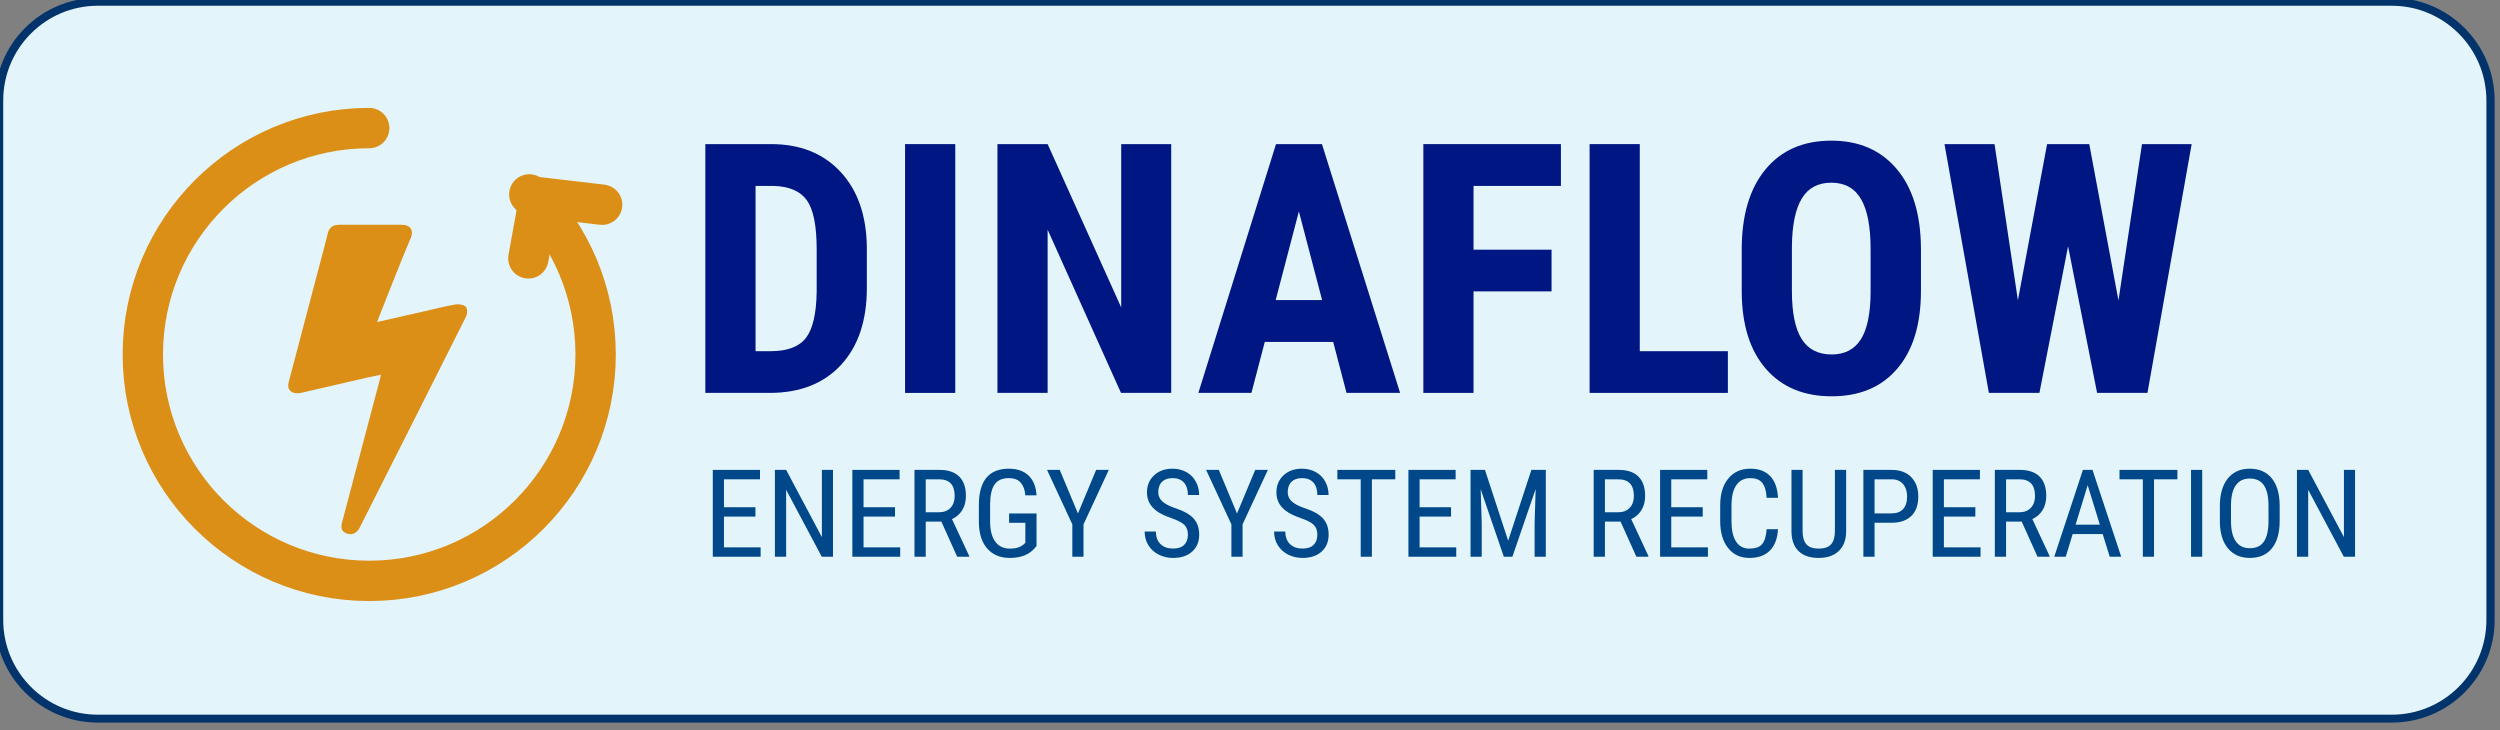 <?xml version="1.0" encoding="UTF-8" standalone="no"?>
<!DOCTYPE svg PUBLIC "-//W3C//DTD SVG 1.1//EN" "http://www.w3.org/Graphics/SVG/1.1/DTD/svg11.dtd">
<svg width="100%" height="100%" viewBox="0 0 387 113" version="1.1" xmlns="http://www.w3.org/2000/svg" xmlns:xlink="http://www.w3.org/1999/xlink" xml:space="preserve" xmlns:serif="http://www.serif.com/" style="fill-rule:evenodd;clip-rule:evenodd;stroke-linecap:round;stroke-linejoin:round;stroke-miterlimit:1.5;">
    <rect x="0" y="0" width="387" height="113" fill="#808080" stroke="none"/>
    <g transform="matrix(1,0,0,1,-6374.8,-926.457)">
        <g transform="matrix(0.853,0,0,0.853,2776.67,16.535)">
            <g transform="matrix(0.611,0,0,0.586,1670.17,428.316)">
                <path d="M4910,1120.58C4910,1103.7 4896.86,1090 4880.67,1090L4199.33,1090C4183.14,1090 4170,1103.7 4170,1120.58L4170,1281.42C4170,1298.3 4183.14,1312 4199.33,1312L4880.67,1312C4896.86,1312 4910,1298.3 4910,1281.42L4910,1120.58Z" style="fill:rgb(227,245,250);stroke:rgb(2,51,106);stroke-width:2.45px;"/>
            </g>
            <g transform="matrix(0.512,0,0,0.379,2185.27,663.543)">
                <g transform="matrix(1.487,0,0,2.011,-2052.18,-1138.12)">
                    <path d="M4218.4,1188.5L4218.4,1129.26L4234.07,1129.26C4240.99,1129.26 4246.5,1131.45 4250.61,1135.85C4254.72,1140.24 4256.82,1146.26 4256.9,1153.91L4256.9,1163.52C4256.9,1171.3 4254.84,1177.41 4250.73,1181.85C4246.62,1186.28 4240.96,1188.5 4233.74,1188.5L4218.4,1188.5ZM4230.37,1139.22L4230.37,1178.57L4233.95,1178.57C4237.94,1178.57 4240.74,1177.52 4242.37,1175.42C4244,1173.32 4244.85,1169.69 4244.94,1164.53L4244.94,1154.24C4244.94,1148.7 4244.16,1144.85 4242.62,1142.66C4241.07,1140.48 4238.44,1139.33 4234.72,1139.22L4230.37,1139.22Z" style="fill:rgb(0,22,130);fill-rule:nonzero;"/>
                </g>
                <g transform="matrix(1.487,0,0,2.011,-2052.18,-1138.12)">
                    <rect x="4266.01" y="1129.26" width="11.963" height="59.245" style="fill:rgb(0,22,130);fill-rule:nonzero;"/>
                </g>
                <g transform="matrix(1.487,0,0,2.011,-2052.18,-1138.12)">
                    <path d="M4329.45,1188.5L4317.48,1188.5L4299.99,1149.64L4299.99,1188.5L4288.03,1188.5L4288.03,1129.26L4299.99,1129.26L4317.53,1168.15L4317.53,1129.26L4329.45,1129.26L4329.45,1188.5Z" style="fill:rgb(0,22,130);fill-rule:nonzero;"/>
                </g>
                <g transform="matrix(1.487,0,0,2.011,-2052.18,-1138.12)">
                    <path d="M4368.06,1176.37L4351.75,1176.37L4348.57,1188.5L4335.92,1188.5L4354.43,1129.26L4365.38,1129.26L4384.01,1188.5L4371.24,1188.5L4368.06,1176.37ZM4354.35,1166.4L4365.42,1166.4L4359.88,1145.29L4354.35,1166.4Z" style="fill:rgb(0,22,130);fill-rule:nonzero;"/>
                </g>
                <g transform="matrix(1.487,0,0,2.011,-2052.18,-1138.12)">
                    <path d="M4420.11,1164.33L4401.51,1164.33L4401.51,1188.5L4389.55,1188.5L4389.55,1129.26L4422.34,1129.26L4422.34,1139.22L4401.51,1139.22L4401.51,1154.4L4420.11,1154.4L4420.11,1164.33Z" style="fill:rgb(0,22,130);fill-rule:nonzero;"/>
                </g>
                <g transform="matrix(1.487,0,0,2.011,-2052.18,-1138.12)">
                    <path d="M4441.14,1178.57L4462.14,1178.57L4462.14,1188.5L4429.18,1188.5L4429.18,1129.26L4441.14,1129.26L4441.14,1178.57Z" style="fill:rgb(0,22,130);fill-rule:nonzero;"/>
                </g>
                <g transform="matrix(1.487,0,0,2.011,-2052.18,-1138.12)">
                    <path d="M4508.16,1164.21C4508.16,1172.16 4506.28,1178.33 4502.52,1182.72C4498.77,1187.12 4493.55,1189.31 4486.88,1189.31C4480.23,1189.31 4475.01,1187.14 4471.21,1182.78C4467.41,1178.43 4465.49,1172.33 4465.44,1164.49L4465.44,1154.36C4465.44,1146.22 4467.32,1139.87 4471.09,1135.3C4474.86,1130.73 4480.1,1128.44 4486.8,1128.44C4493.39,1128.44 4498.58,1130.69 4502.38,1135.18C4506.18,1139.66 4508.11,1145.96 4508.16,1154.08L4508.16,1164.21ZM4496.16,1154.28C4496.16,1148.94 4495.4,1144.96 4493.88,1142.36C4492.36,1139.75 4490,1138.45 4486.8,1138.45C4483.62,1138.45 4481.28,1139.71 4479.76,1142.21C4478.24,1144.72 4477.45,1148.54 4477.4,1153.67L4477.4,1164.21C4477.4,1169.39 4478.17,1173.21 4479.72,1175.66C4481.26,1178.12 4483.65,1179.35 4486.88,1179.35C4490,1179.35 4492.32,1178.14 4493.84,1175.74C4495.36,1173.34 4496.13,1169.62 4496.16,1164.57L4496.16,1154.28Z" style="fill:rgb(0,22,130);fill-rule:nonzero;"/>
                </g>
                <g transform="matrix(1.487,0,0,2.011,-2052.18,-1138.12)">
                    <path d="M4555.24,1166.49L4560.85,1129.26L4572.69,1129.26L4562.15,1188.5L4550.15,1188.5L4543.23,1153.59L4536.4,1188.5L4524.35,1188.5L4513.77,1129.26L4525.7,1129.26L4531.27,1166.45L4538.23,1129.26L4548.28,1129.26L4555.24,1166.49Z" style="fill:rgb(0,22,130);fill-rule:nonzero;"/>
                </g>
            </g>
            <g transform="matrix(0.053,0,0,0.014,4345.82,1151.14)">
                <g transform="matrix(10.331,0,0,38.188,0,0)">
                    <path d="M17.31,17.472L6.884,17.472L6.884,27.919L19.031,27.919L19.031,31.098L3.179,31.098L3.179,1.62L18.829,1.62L18.829,4.819L6.884,4.819L6.884,14.294L17.31,14.294L17.31,17.472Z" style="fill:rgb(0,72,138);fill-rule:nonzero;"/>
                </g>
                <g transform="matrix(10.331,0,0,38.188,0,0)">
                    <path d="M43.022,31.098L39.297,31.098L27.494,8.382L27.494,31.098L23.769,31.098L23.769,1.62L27.494,1.62L39.338,24.437L39.338,1.62L43.022,1.62L43.022,31.098Z" style="fill:rgb(0,72,138);fill-rule:nonzero;"/>
                </g>
                <g transform="matrix(10.331,0,0,38.188,0,0)">
                    <path d="M63.572,17.472L53.145,17.472L53.145,27.919L65.293,27.919L65.293,31.098L49.44,31.098L49.44,1.62L65.09,1.62L65.09,4.819L53.145,4.819L53.145,14.294L63.572,14.294L63.572,17.472Z" style="fill:rgb(0,72,138);fill-rule:nonzero;"/>
                </g>
                <g transform="matrix(10.331,0,0,38.188,0,0)">
                    <path d="M78.939,19.173L73.756,19.173L73.756,31.098L70.03,31.098L70.03,1.62L78.291,1.62C81.179,1.62 83.366,2.372 84.85,3.877C86.335,5.382 87.078,7.585 87.078,10.487C87.078,12.309 86.676,13.899 85.873,15.255C85.07,16.612 83.933,17.634 82.461,18.323L88.171,30.855L88.171,31.098L84.182,31.098L78.939,19.173ZM73.756,15.994L78.25,15.994C79.802,15.994 81.041,15.495 81.965,14.496C82.89,13.497 83.352,12.161 83.352,10.487C83.352,6.708 81.638,4.819 78.21,4.819L73.756,4.819L73.756,15.994Z" style="fill:rgb(0,72,138);fill-rule:nonzero;"/>
                </g>
                <g transform="matrix(10.331,0,0,38.188,0,0)">
                    <path d="M110.482,27.433L109.834,28.243C107.971,30.416 105.245,31.503 101.655,31.503C98.469,31.503 95.969,30.446 94.153,28.334C92.338,26.222 91.41,23.236 91.37,19.375L91.37,13.585C91.37,9.455 92.196,6.361 93.85,4.302C95.503,2.244 97.977,1.215 101.27,1.215C104.077,1.215 106.274,1.998 107.86,3.563C109.446,5.129 110.32,7.363 110.482,10.265L106.777,10.265C106.628,8.429 106.119,6.995 105.248,5.962C104.378,4.93 103.058,4.414 101.29,4.414C99.171,4.414 97.619,5.105 96.634,6.489C95.648,7.872 95.135,10.082 95.095,13.119L95.095,19.132C95.095,22.102 95.662,24.379 96.796,25.965C97.929,27.551 99.556,28.344 101.675,28.344C103.672,28.344 105.191,27.858 106.23,26.887L106.777,26.38L106.777,19.578L101.391,19.578L101.391,16.419L110.482,16.419L110.482,27.433Z" style="fill:rgb(0,72,138);fill-rule:nonzero;"/>
                </g>
                <g transform="matrix(10.331,0,0,38.188,0,0)">
                    <path d="M124.208,16.419L130.242,1.62L134.433,1.62L126.051,20.104L126.051,31.098L122.346,31.098L122.346,20.104L113.964,1.62L118.175,1.62L124.208,16.419Z" style="fill:rgb(0,72,138);fill-rule:nonzero;"/>
                </g>
                <g transform="matrix(10.331,0,0,38.188,0,0)">
                    <path d="M160.651,23.647C160.651,22.176 160.253,21.049 159.457,20.266C158.66,19.483 157.223,18.721 155.144,17.978C153.066,17.236 151.476,16.457 150.376,15.64C149.276,14.823 148.453,13.892 147.906,12.846C147.36,11.8 147.086,10.602 147.086,9.252C147.086,6.917 147.866,4.994 149.425,3.482C150.984,1.971 153.025,1.215 155.549,1.215C157.277,1.215 158.815,1.603 160.165,2.379C161.515,3.155 162.554,4.231 163.283,5.608C164.012,6.985 164.376,8.497 164.376,10.143L160.651,10.143C160.651,8.321 160.212,6.911 159.335,5.912C158.458,4.913 157.196,4.414 155.549,4.414C154.051,4.414 152.89,4.832 152.067,5.669C151.243,6.506 150.832,7.68 150.832,9.192C150.832,10.433 151.277,11.473 152.168,12.309C153.059,13.146 154.436,13.895 156.298,14.557C159.2,15.515 161.275,16.696 162.524,18.1C163.772,19.504 164.397,21.339 164.397,23.607C164.397,25.996 163.62,27.909 162.068,29.346C160.516,30.784 158.404,31.503 155.731,31.503C154.017,31.503 152.435,31.128 150.984,30.379C149.533,29.63 148.392,28.577 147.562,27.221C146.732,25.864 146.317,24.309 146.317,22.554L150.042,22.554C150.042,24.376 150.552,25.793 151.571,26.806C152.59,27.818 153.977,28.324 155.731,28.324C157.364,28.324 158.593,27.906 159.416,27.069C160.239,26.232 160.651,25.091 160.651,23.647Z" style="fill:rgb(0,72,138);fill-rule:nonzero;"/>
                </g>
                <g transform="matrix(10.331,0,0,38.188,0,0)">
                    <path d="M176.929,16.419L182.962,1.62L187.153,1.62L178.771,20.104L178.771,31.098L175.066,31.098L175.066,20.104L166.684,1.62L170.895,1.62L176.929,16.419Z" style="fill:rgb(0,72,138);fill-rule:nonzero;"/>
                </g>
                <g transform="matrix(10.331,0,0,38.188,0,0)">
                    <path d="M203.552,23.647C203.552,22.176 203.154,21.049 202.358,20.266C201.561,19.483 200.124,18.721 198.045,17.978C195.967,17.236 194.377,16.457 193.277,15.64C192.177,14.823 191.354,13.892 190.807,12.846C190.261,11.8 189.987,10.602 189.987,9.252C189.987,6.917 190.767,4.994 192.326,3.482C193.885,1.971 195.926,1.215 198.45,1.215C200.178,1.215 201.716,1.603 203.066,2.379C204.416,3.155 205.455,4.231 206.184,5.608C206.913,6.985 207.277,8.497 207.277,10.143L203.552,10.143C203.552,8.321 203.113,6.911 202.236,5.912C201.359,4.913 200.097,4.414 198.45,4.414C196.952,4.414 195.791,4.832 194.968,5.669C194.144,6.506 193.733,7.68 193.733,9.192C193.733,10.433 194.178,11.473 195.069,12.309C195.96,13.146 197.337,13.895 199.199,14.557C202.101,15.515 204.176,16.696 205.425,18.1C206.673,19.504 207.298,21.339 207.298,23.607C207.298,25.996 206.521,27.909 204.969,29.346C203.417,30.784 201.305,31.503 198.632,31.503C196.918,31.503 195.336,31.128 193.885,30.379C192.434,29.63 191.293,28.577 190.463,27.221C189.633,25.864 189.218,24.309 189.218,22.554L192.943,22.554C192.943,24.376 193.453,25.793 194.472,26.806C195.491,27.818 196.878,28.324 198.632,28.324C200.265,28.324 201.494,27.906 202.317,27.069C203.14,26.232 203.552,25.091 203.552,23.647Z" style="fill:rgb(0,72,138);fill-rule:nonzero;"/>
                </g>
                <g transform="matrix(10.331,0,0,38.188,0,0)">
                    <path d="M229.386,4.819L221.632,4.819L221.632,31.098L217.927,31.098L217.927,4.819L210.193,4.819L210.193,1.62L229.386,1.62L229.386,4.819Z" style="fill:rgb(0,72,138);fill-rule:nonzero;"/>
                </g>
                <g transform="matrix(10.331,0,0,38.188,0,0)">
                    <path d="M247.87,17.472L237.444,17.472L237.444,27.919L249.591,27.919L249.591,31.098L233.739,31.098L233.739,1.62L249.389,1.62L249.389,4.819L237.444,4.819L237.444,14.294L247.87,14.294L247.87,17.472Z" style="fill:rgb(0,72,138);fill-rule:nonzero;"/>
                </g>
                <g transform="matrix(10.331,0,0,38.188,0,0)">
                    <path d="M259.107,1.62L266.8,25.672L274.494,1.62L279.272,1.62L279.272,31.098L275.567,31.098L275.567,19.618L275.911,8.119L268.197,31.098L265.363,31.098L257.69,8.2L258.034,19.618L258.034,31.098L254.329,31.098L254.329,1.62L259.107,1.62Z" style="fill:rgb(0,72,138);fill-rule:nonzero;"/>
                </g>
                <g transform="matrix(10.331,0,0,38.188,0,0)">
                    <path d="M304.053,19.173L298.87,19.173L298.87,31.098L295.144,31.098L295.144,1.62L303.405,1.62C306.293,1.62 308.48,2.372 309.964,3.877C311.449,5.382 312.191,7.585 312.191,10.487C312.191,12.309 311.79,13.899 310.987,15.255C310.184,16.612 309.047,17.634 307.575,18.323L313.285,30.855L313.285,31.098L309.296,31.098L304.053,19.173ZM298.87,15.994L303.364,15.994C304.916,15.994 306.155,15.495 307.079,14.496C308.004,13.497 308.466,12.161 308.466,10.487C308.466,6.708 306.752,4.819 303.324,4.819L298.87,4.819L298.87,15.994Z" style="fill:rgb(0,72,138);fill-rule:nonzero;"/>
                </g>
                <g transform="matrix(10.331,0,0,38.188,0,0)">
                    <path d="M331.283,17.472L320.857,17.472L320.857,27.919L333.004,27.919L333.004,31.098L317.152,31.098L317.152,1.62L332.802,1.62L332.802,4.819L320.857,4.819L320.857,14.294L331.283,14.294L331.283,17.472Z" style="fill:rgb(0,72,138);fill-rule:nonzero;"/>
                </g>
                <g transform="matrix(10.331,0,0,38.188,0,0)">
                    <path d="M356.226,21.744C356.064,24.902 355.177,27.318 353.564,28.992C351.951,30.666 349.673,31.503 346.731,31.503C343.775,31.503 341.426,30.379 339.685,28.132C337.944,25.884 337.074,22.837 337.074,18.991L337.074,13.646C337.074,9.813 337.968,6.782 339.756,4.555C341.545,2.328 343.984,1.215 347.075,1.215C349.923,1.215 352.126,2.068 353.685,3.776C355.244,5.483 356.091,7.923 356.226,11.095L352.481,11.095C352.319,8.692 351.813,6.978 350.962,5.952C350.112,4.926 348.816,4.414 347.075,4.414C345.064,4.414 343.519,5.2 342.439,6.772C341.359,8.345 340.819,10.649 340.819,13.686L340.819,19.092C340.819,22.075 341.322,24.363 342.327,25.955C343.333,27.548 344.801,28.344 346.731,28.344C348.661,28.344 350.051,27.865 350.902,26.907C351.752,25.948 352.278,24.228 352.481,21.744L356.226,21.744Z" style="fill:rgb(0,72,138);fill-rule:nonzero;"/>
                </g>
                <g transform="matrix(10.331,0,0,38.188,0,0)">
                    <path d="M378.821,1.62L378.821,22.574C378.794,25.368 377.984,27.555 376.391,29.134C374.798,30.713 372.578,31.503 369.73,31.503C366.815,31.503 364.588,30.73 363.049,29.184C361.51,27.639 360.728,25.436 360.701,22.574L360.701,1.62L364.385,1.62L364.385,22.432C364.385,24.417 364.807,25.898 365.651,26.876C366.494,27.855 367.854,28.344 369.73,28.344C371.62,28.344 372.986,27.855 373.83,26.876C374.674,25.898 375.095,24.417 375.095,22.432L375.095,1.62L378.821,1.62Z" style="fill:rgb(0,72,138);fill-rule:nonzero;"/>
                </g>
                <g transform="matrix(10.331,0,0,38.188,0,0)">
                    <path d="M388.235,19.558L388.235,31.098L384.53,31.098L384.53,1.62L393.924,1.62C396.664,1.62 398.817,2.44 400.382,4.08C401.948,5.719 402.731,7.903 402.731,10.629C402.731,13.464 401.985,15.647 400.494,17.179C399.002,18.711 396.9,19.504 394.187,19.558L388.235,19.558ZM388.235,16.379L393.924,16.379C395.571,16.379 396.833,15.886 397.71,14.901C398.587,13.916 399.026,12.505 399.026,10.67C399.026,8.901 398.574,7.484 397.67,6.418C396.765,5.352 395.523,4.819 393.944,4.819L388.235,4.819L388.235,16.379Z" style="fill:rgb(0,72,138);fill-rule:nonzero;"/>
                </g>
                <g transform="matrix(10.331,0,0,38.188,0,0)">
                    <path d="M421.641,17.472L411.214,17.472L411.214,27.919L423.362,27.919L423.362,31.098L407.509,31.098L407.509,1.62L423.159,1.62L423.159,4.819L411.214,4.819L411.214,14.294L421.641,14.294L421.641,17.472Z" style="fill:rgb(0,72,138);fill-rule:nonzero;"/>
                </g>
                <g transform="matrix(10.331,0,0,38.188,0,0)">
                    <path d="M437.007,19.173L431.824,19.173L431.824,31.098L428.099,31.098L428.099,1.62L436.359,1.62C439.248,1.62 441.434,2.372 442.919,3.877C444.404,5.382 445.146,7.585 445.146,10.487C445.146,12.309 444.745,13.899 443.941,15.255C443.138,16.612 442.001,17.634 440.53,18.323L446.239,30.855L446.239,31.098L442.251,31.098L437.007,19.173ZM431.824,15.994L436.319,15.994C437.871,15.994 439.109,15.495 440.034,14.496C440.959,13.497 441.421,12.161 441.421,10.487C441.421,6.708 439.707,4.819 436.278,4.819L431.824,4.819L431.824,15.994Z" style="fill:rgb(0,72,138);fill-rule:nonzero;"/>
                </g>
                <g transform="matrix(10.331,0,0,38.188,0,0)">
                    <path d="M463.853,23.404L453.892,23.404L451.605,31.098L447.798,31.098L457.294,1.62L460.472,1.62L469.988,31.098L466.182,31.098L463.853,23.404ZM454.864,20.205L462.902,20.205L458.873,6.803L454.864,20.205Z" style="fill:rgb(0,72,138);fill-rule:nonzero;"/>
                </g>
                <g transform="matrix(10.331,0,0,38.188,0,0)">
                    <path d="M488.614,4.819L480.86,4.819L480.86,31.098L477.155,31.098L477.155,4.819L469.421,4.819L469.421,1.62L488.614,1.62L488.614,4.819Z" style="fill:rgb(0,72,138);fill-rule:nonzero;"/>
                </g>
                <g transform="matrix(10.331,0,0,38.188,0,0)">
                    <rect x="493.129" y="1.62" width="3.705" height="29.478" style="fill:rgb(0,72,138);fill-rule:nonzero;"/>
                </g>
                <g transform="matrix(10.331,0,0,38.188,0,0)">
                    <path d="M522.506,18.95C522.506,22.972 521.649,26.07 519.934,28.243C518.22,30.416 515.784,31.503 512.626,31.503C509.589,31.503 507.19,30.446 505.428,28.334C503.667,26.222 502.752,23.236 502.685,19.375L502.685,13.828C502.685,9.887 503.555,6.799 505.297,4.565C507.038,2.332 509.467,1.215 512.585,1.215C515.689,1.215 518.109,2.284 519.843,4.424C521.578,6.563 522.465,9.617 522.506,13.585L522.506,18.95ZM518.801,13.787C518.801,10.67 518.291,8.351 517.272,6.833C516.253,5.315 514.691,4.555 512.585,4.555C510.547,4.555 509.005,5.325 507.959,6.863C506.913,8.402 506.383,10.67 506.37,13.666L506.37,18.95C506.37,21.96 506.893,24.255 507.939,25.834C508.985,27.413 510.547,28.203 512.626,28.203C514.704,28.203 516.243,27.474 517.242,26.016C518.24,24.558 518.76,22.324 518.801,19.315L518.801,13.787Z" style="fill:rgb(0,72,138);fill-rule:nonzero;"/>
                </g>
                <g transform="matrix(10.331,0,0,38.188,0,0)">
                    <path d="M547.489,31.098L543.764,31.098L531.96,8.382L531.96,31.098L528.235,31.098L528.235,1.62L531.96,1.62L543.804,24.437L543.804,1.62L547.489,1.62L547.489,31.098Z" style="fill:rgb(0,72,138);fill-rule:nonzero;"/>
                </g>
            </g>
            <g transform="matrix(4.986,0,0,4.986,4286.65,1146.23)">
                <path d="M0,-4.224C0.62,-4.365 1.179,-4.492 1.738,-4.619C2.109,-4.703 2.478,-4.8 2.853,-4.864C2.973,-4.884 3.157,-4.854 3.225,-4.779C3.291,-4.708 3.291,-4.53 3.241,-4.432C1.956,-1.867 0.661,0.694 -0.633,3.255C-0.737,3.461 -0.91,3.542 -1.097,3.477C-1.332,3.395 -1.319,3.228 -1.271,3.047C-0.812,1.309 -0.352,-0.429 0.107,-2.166C0.116,-2.201 0.121,-2.237 0.135,-2.307C-0.045,-2.269 -0.207,-2.237 -0.367,-2.2C-1.14,-2.022 -1.911,-1.843 -2.683,-1.665C-2.736,-1.653 -2.79,-1.641 -2.844,-1.635C-3.129,-1.602 -3.29,-1.768 -3.222,-2.026C-2.848,-3.449 -2.473,-4.871 -2.098,-6.294C-1.996,-6.679 -1.888,-7.063 -1.797,-7.451C-1.744,-7.674 -1.603,-7.765 -1.367,-7.764C-0.617,-7.762 0.133,-7.761 0.884,-7.764C1.224,-7.766 1.335,-7.546 1.228,-7.295C0.835,-6.369 0.475,-5.431 0.103,-4.497C0.074,-4.425 0.048,-4.35 0,-4.224" style="fill:rgb(219,143,23);fill-rule:nonzero;"/>
            </g>
            <g transform="matrix(1.217,0,0,1.217,-2284.48,-539.068)">
                <g transform="matrix(0.844,0,0,0.844,1716.74,290.324)">
                    <path d="M4390.28,1253.72C4397.52,1260.96 4402,1270.96 4402,1282C4402,1304.08 4384.08,1322 4362,1322C4339.92,1322 4322,1304.08 4322,1282C4322,1259.92 4339.92,1242 4362,1242" style="fill:none;stroke:rgb(219,143,23);stroke-width:7.13px;"/>
                </g>
                <path d="M5422,1358L5423.65,1348.9L5433,1350" style="fill:none;stroke:rgb(219,143,23);stroke-width:6.02px;"/>
            </g>
        </g>
    </g>
</svg>
